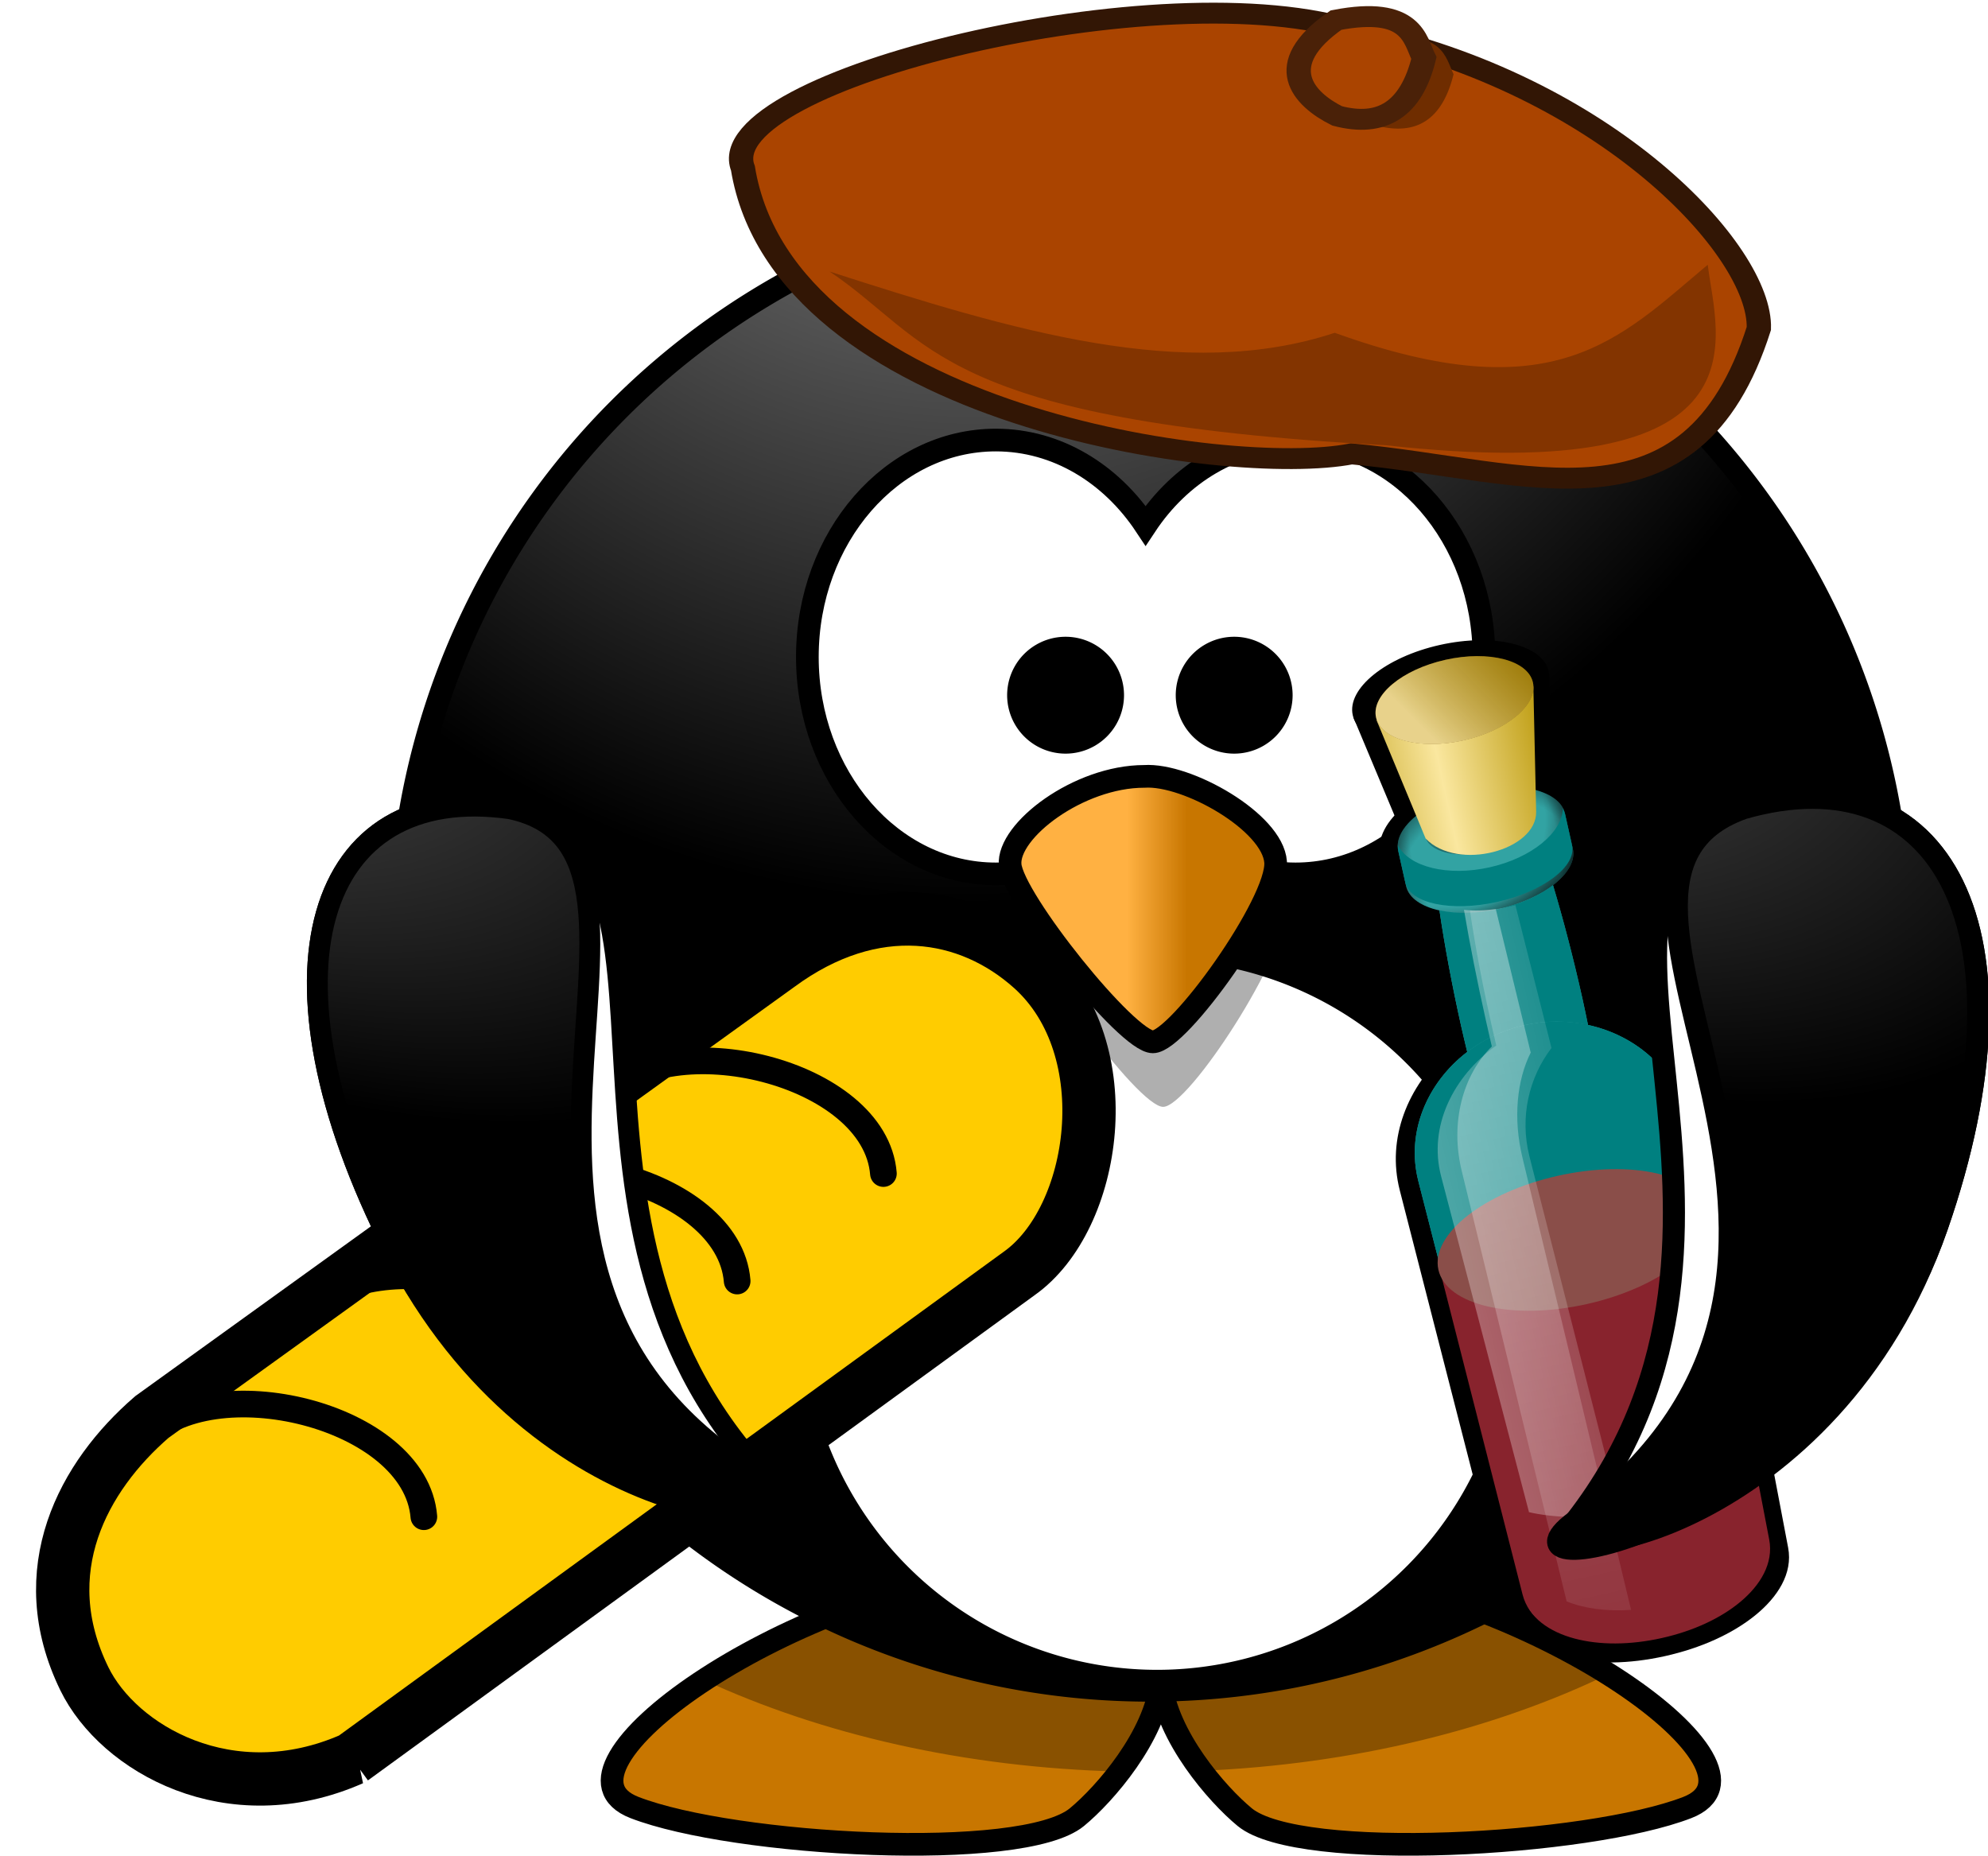 <?xml version="1.0" encoding="UTF-8"?>
<svg version="1.1" viewBox="0 0 137.133 128.01" xmlns="http://www.w3.org/2000/svg" xmlns:xlink="http://www.w3.org/1999/xlink">
 <defs>
  <filter id="w">
   <feGaussianBlur stdDeviation="2.462"/>
  </filter>
  <filter id="x" x="-.152" y="-.16" width="1.304" height="1.321">
   <feGaussianBlur stdDeviation="1.283"/>
  </filter>
  <linearGradient id="b">
   <stop stop-color="#a5a5a5" offset="0"/>
   <stop offset="1"/>
  </linearGradient>
  <linearGradient id="ae" x1="104.81" x2="108.95" gradientUnits="userSpaceOnUse">
   <stop stop-color="#ffb142" offset="0"/>
   <stop stop-color="#c87600" offset="1"/>
  </linearGradient>
  <radialGradient id="an" cx="414.68" cy="-8.88" r="123.55" gradientTransform="matrix(-1.8232e-6 .28 -.609 0 102.54 -41.049)" gradientUnits="userSpaceOnUse">
   <stop stop-color="#ffb142" offset="0"/>
   <stop stop-color="#ffb141" offset=".887"/>
   <stop stop-color="#c87600" offset="1"/>
  </radialGradient>
  <radialGradient id="af" cx="488.95" cy="582.85" r="167.56" gradientTransform="matrix(0 -.463 .415 -1.2039e-6 -147.94 242.41)" gradientUnits="userSpaceOnUse" xlink:href="#b"/>
  <radialGradient id="ah" cx="441.42" cy="734.65" r="59.255" gradientTransform="matrix(-1.617 1.61 -3.923 -3.938 4772.7 2356.6)" gradientUnits="userSpaceOnUse" xlink:href="#b"/>
  <radialGradient id="ag" cx="296.64" cy="689.45" r="59.255" gradientTransform="matrix(1.462 -1.752 -4.004 -3.341 3754.9 3020.1)" gradientUnits="userSpaceOnUse" xlink:href="#b"/>
  <radialGradient id="ai" cx="505.31" cy="340.96" r="17.922" gradientTransform="matrix(4.678,-1.254,1.066,3.978,-2624.1,-578.83)" gradientUnits="userSpaceOnUse" xlink:href="#a"/>
  <linearGradient id="a">
   <stop stop-opacity="0" offset="0"/>
   <stop stop-opacity="0" offset=".6"/>
   <stop offset="1"/>
  </linearGradient>
  <radialGradient id="aj" cx="499.62" cy="357.75" r="13.047" gradientTransform="matrix(7.013 -.556 1.711 21.589 -4040.8 -7234.9)" gradientUnits="userSpaceOnUse" xlink:href="#a"/>
  <radialGradient id="ak" cx="507.58" cy="332.63" r="17.922" gradientTransform="matrix(5.751,-1.541,1.066,3.978,-3169,-432.83)" gradientUnits="userSpaceOnUse" xlink:href="#a"/>
  <radialGradient id="al" cx="504.93" cy="332.63" r="17.922" gradientTransform="matrix(-3.5987e-6,-5.954,3.789,0,-1155.4,3130.6)" gradientUnits="userSpaceOnUse" xlink:href="#a"/>
  <radialGradient id="am" cx="508.93" cy="327.4" r="17.922" gradientTransform="matrix(2.153,-4.42,4.88,2.377,-2608.7,1574)" gradientUnits="userSpaceOnUse" xlink:href="#a"/>
  <linearGradient id="y" x1="433.47" x2="611.57" y1="377.49" y2="377.49" gradientTransform="matrix(2.527,0,0,2.652,-1369.9,-752.89)" gradientUnits="userSpaceOnUse">
   <stop stop-color="#fff" offset="0"/>
   <stop stop-color="#fff" stop-opacity="0" offset="1"/>
  </linearGradient>
  <linearGradient id="z" x1="573.28" x2="573.28" y1="-2.648" y2="541.65" gradientTransform="matrix(2.527,0,0,2.652,-1369.9,-752.89)" gradientUnits="userSpaceOnUse">
   <stop stop-color="#fff" offset="0"/>
   <stop stop-color="#fff" stop-opacity="0" offset="1"/>
  </linearGradient>
  <radialGradient id="ao" cx="506.72" cy="326.56" r="17.922" gradientTransform="matrix(0,-2.627,3.559,2.0394e-6,-1051.6,1462.1)" gradientUnits="userSpaceOnUse" xlink:href="#a"/>
  <linearGradient id="aa" x1="502.02" x2="504.57" y1="353.45" y2="323.71" gradientTransform="matrix(2.652,0,0,2.652,-1236,-752.89)" gradientUnits="userSpaceOnUse">
   <stop stop-opacity=".678" offset="0"/>
   <stop stop-opacity=".329" offset=".57"/>
   <stop stop-opacity="0" offset="1"/>
  </linearGradient>
  <radialGradient id="ap" cx="521.02" cy="324.51" r="17.922" gradientTransform="matrix(0,-2.552,3.458,1.9811e-6,-1017,1426)" gradientUnits="userSpaceOnUse" xlink:href="#a"/>
  <linearGradient id="ab" x1="150.68" x2="89.969" y1="86.085" y2="86.085" gradientUnits="userSpaceOnUse" spreadMethod="reflect">
   <stop stop-color="#fff" offset="0"/>
   <stop stop-color="#bf9e15" offset="0"/>
   <stop stop-color="#fae79f" offset="1"/>
  </linearGradient>
  <linearGradient id="ac" x1="145.78" x2="92.919" y1="30.622" y2="64.319" gradientTransform="translate(0 .063)" gradientUnits="userSpaceOnUse">
   <stop stop-color="#bf9e15" stop-opacity=".664" offset="0"/>
   <stop stop-color="#fae79f" stop-opacity=".876" offset="1"/>
  </linearGradient>
  <linearGradient id="ad" x1="659.43" x2="575.84" y1="530.43" y2="444.69" gradientTransform="matrix(2.652,0,0,2.652,-1444.2,-743.24)" gradientUnits="userSpaceOnUse">
   <stop stop-color="#fff" offset="0"/>
   <stop stop-color="#fff" stop-opacity="0" offset="1"/>
  </linearGradient>
 </defs>
 <g transform="translate(-27.87 -29.448)">
  <path d="m97.071 137.76c-15.039 1.548-32.289 13.718-25.433 16.372s26.755 3.761 30.515 0.665c1.932-1.591 5.389-5.576 5.796-9.315 0.408 3.739 3.854 7.724 5.786 9.315 3.76 3.096 23.669 1.989 30.525-0.665s-10.393-14.824-25.433-16.372c-7.744 0.746-10.53 3.349-10.879 6.334-0.349-2.985-3.135-5.587-10.879-6.334z" fill="url(#an)" fill-rule="evenodd" stroke="#000" stroke-width="1.564"/>
  <path d="m97.073 137.77c-7.382 0.76-15.289 4.079-20.624 7.575 8.08 3.737 17.959 6.04 28.668 6.304 1.372-1.806 2.602-4.019 2.834-6.158 0.231 2.119 1.432 4.313 2.786 6.109 10.533-0.446 20.207-2.861 28.081-6.666-5.316-3.344-12.893-6.434-19.988-7.165-7.744 0.746-10.53 3.349-10.879 6.334-0.349-2.985-3.135-5.587-10.879-6.334z" fill-opacity=".314" fill-rule="evenodd"/>
  <g transform="translate(.813 -1.788)" stroke="#000" stroke-linecap="round" stroke-width="1.564">
   <path d="m158.17 96.049a51.785 51.785 0 0 1 -103.57 0 51.785 51.785 0 1 1 103.57 0z" fill="url(#af)"/>
   <path d="m131.98 121.94a25.105 25.105 0 1 1 -50.209 0 25.105 25.105 0 1 1 50.209 0z" fill="#fff"/>
   <path d="m95.749 61.59c-7.173 0-13 6.704-13 14.964s5.826 14.964 13 14.964c4.216 0 7.957-2.318 10.331-5.904 2.375 3.588 6.124 5.904 10.341 5.904 7.173 0 13-6.704 13-14.964s-5.826-14.964-13-14.964c-4.217 0-7.966 2.316-10.341 5.904-2.375-3.585-6.116-5.904-10.331-5.904z" fill="#fff"/>
   <path d="m103.81 79.191a3.249 3.249 0 1 1 -6.498 0 3.249 3.249 0 1 1 6.498 0z"/>
   <path d="m115.44 79.191a3.249 3.249 0 0 1 -6.498 0 3.249 3.249 0 1 1 6.498 0z"/>
  </g>
  <g transform="translate(.813 -1.788)" fill-rule="evenodd">
   <path d="m106.7 87.4c-4.529 0-9.451 4.124-9.254 6.729s8.073 13.458 9.845 13.458 8.664-10.636 8.467-13.675-6.104-6.729-9.057-6.512z" fill-opacity=".314"/>
   <path d="m105.99 84.791c-4.529 0-9.451 3.741-9.254 6.104s8.073 12.208 9.845 12.208 8.664-9.648 8.467-12.405-6.104-6.104-9.057-5.907z" fill="url(#ae)" stroke="#000" stroke-width="1.564"/>
  </g>
  <path d="m65.065 108.79c-0.262 0.05-0.436 0.109-0.475 0.176-0.132 0.228 1.987 0.413 3.361 0.656 0.701 0.124 1.436 0.238 2.188 0.343 0.1-0.425 0.2-0.844 0.306-1.256l-2.491-0.106c-0.58-0.024-2.1 0.041-2.888 0.187zm-1.627 7.829c-0.054 0.01-0.08 0.029-0.073 0.061 0.064 0.306 2.349 1.169 3.094 1.377l2.242 0.625c0.042-0.424 0.088-0.837 0.137-1.252-0.707-0.123-1.397-0.245-2.064-0.339-1.209-0.169-2.955-0.551-3.335-0.472z" fill-opacity=".314"/>
  <g transform="matrix(.419 -.083 .097 .36 94.547 -125.53)">
   <path transform="translate(429.74 389.47)" d="m-483.31 115.64c-20.027-0.041-87.175-27.39-83.085-73.893-1.665-17.201 74.523-21.082 101.71-2.724 36.752 18.541 53.978 54.489 50.319 68.485-19.501 36.187-41.984 17.458-68.943 8.132z" fill="#a40" stroke="#321605" stroke-width="3.9"/>
   <path transform="matrix(.888 0 0 .888 -3.157 49.647)" d="m-32.942 429.21c-12.03 5.824-8.383 13.244-3.849 17.469 6.494 3.744 11.863 1.487 15.989-7.402-0.64-3.578 0.426-9.988-12.14-10.067z" fill="#6f2d00" filter="url(#x)"/>
   <path d="m-37.726 425.65c-12.03 5.824-8.383 13.244-3.849 17.469 6.494 3.744 11.863 1.487 15.989-7.402-0.64-3.578 0.426-9.988-12.14-10.067z" fill="#a40" stroke="#4a2108" stroke-width="3.9"/>
   <path transform="translate(429.74 389.47)" d="m-557.2 63.667c26.245 17.416 50.875 32.958 76.368 29.345 30.96 22.33 44.141 11.413 61.165 1.061-1.671 13.052 1.146 43.137-57.983 21.213-69.138-20.589-66.451-35.477-79.55-51.619z" fill="#833400" filter="url(#w)"/>
  </g>
 </g>
 <g transform="matrix(.121 -.027 .027 .121 86.364 46.154)">
  <path d="m104.95 226.39c-42.321 0-77.931 32.181-76.693 71.831l7.507 240.4c0.595 19.065 31.036 34.55 69.186 34.55s68.505-15.485 69.101-34.55l7.507-240.4c1.238-39.65-34.287-71.831-76.608-71.831z" fill="#008080"/>
  <g transform="matrix(1.096,0,0,1.056,-61.096,75.468)">
   <path d="m114.55 45.628c22.231 24.955 61.68 21.227 72.125-1.414l15.556-77.782-101.58-1.377 13.898 80.573z" fill-rule="evenodd"/>
   <path d="m151.54-62.324c28.146-4.5e-5 50.978 11.663 50.978 26.126 4e-5 14.463-22.832 26.266-50.978 26.266-28.146 4.48e-5 -50.978-11.803-50.978-26.266s22.832-26.126 50.978-26.126z"/>
  </g>
  <path transform="matrix(4.063,0,0,4.012,-2227.1,-1366.2)" d="m573.91 361.69c-3.601-1e-5 -6.883 0.702-9.471 1.996s-4.812 3.407-4.812 6.35v5c1e-5 2.515 1.63 4.388 3.736 5.705-0.304 4.66-0.518 9.633-0.518 14.982 0 0.845 0.023 1.616 0.041 2.404-6.318 3.537-10.773 9.923-10.539 17.42l1.875 60.094c0.114 3.64 2.901 6.398 6.447 8.178 3.546 1.78 8.148 2.781 13.24 2.781 5.092 0 9.694-1.002 13.24-2.781 3.546-1.78 6.334-4.538 6.447-8.178l1.875-60.094c0.234-7.499-4.224-13.884-10.539-17.42 0.018-0.789 0.041-1.559 0.041-2.404 3e-5 -5.41-0.214-10.449-0.523-15.15 2.043-1.307 3.742-3.067 3.742-5.537v-5c-1e-5 -2.943-2.225-5.056-4.812-6.35s-5.87-1.996-9.471-1.996z"/>
  <path d="m104.95 92.625c-26.201 0-47.567 10.683-47.567 23.784v20.054c-4.2e-5 6.85 5.845 12.995 15.165 17.32-1.445 19.905-2.237 42.007-2.237 65.383 0 5.006 0.093 9.949 0.166 14.834-25.444 11.79-43.058 36.101-42.18 64.223l7.458 240.4c0.595 19.066 31.046 34.556 69.195 34.556 38.15 0 68.517-15.491 69.113-34.556l7.458-240.4c0.878-28.13-16.751-52.437-42.18-64.223 0.072-4.885 0.166-9.828 0.166-14.834 0-23.375-0.802-45.479-2.237-65.383 0.407-0.189 0.849-0.384 1.243-0.58 8.596-4.287 13.922-10.189 13.922-16.74v-20.054c-5e-5 -13.101-21.283-23.784-47.484-23.784z" fill="#32a3a3"/>
  <path d="m104.95 226.39c-42.321 0-77.931 32.181-76.693 71.831l7.507 240.4c0.595 19.065 31.036 34.55 69.186 34.55s68.505-15.485 69.101-34.55l7.507-240.4c1.238-39.65-34.287-71.831-76.608-71.831z" fill="#008080"/>
  <path d="m29.17 348.65 5.614 186.7c0.406 13.446 10.326 23.666 22.989 30.24s29.144 10.254 47.325 10.254c18.182-5e-5 34.635-3.679 47.297-10.254 12.663-6.574 22.583-16.793 22.989-30.24l5.558-183.6c-7.191 14.118-38.21 24.756-75.311 24.756-39.771 0-72.524-12.221-76.462-27.854z" fill="#88232d"/>
  <ellipse transform="matrix(.915 0 0 .672 -354.6 86.065)" cx="502.05" cy="390.99" rx="83.439" ry="54.447" fill="#8a4e49"/>
  <path d="m104.95 92.624c-26.201 0-47.566 10.686-47.566 23.786v20.054c-6e-5 13.101 21.366 23.7 47.567 23.7s47.484-10.6 47.484-23.7v-20.054c-5e-5 -13.1-21.283-23.783-47.484-23.783zm0 3.895c17.157-5.9e-5 31.076 6.918 31.076 15.496 3e-5 8.579-13.918 15.579-31.076 15.579-17.157 0-31.076-7.001-31.076-15.579 0-8.579 13.918-15.496 31.076-15.496z" fill="url(#ai)"/>
  <path d="m72.549 153.7c-1.448 19.926-2.237 42.059-2.237 65.466 0 5.006 0.093 9.949 0.166 14.833 10.429-4.832 22.17-7.624 34.473-7.624 12.295 0 23.977 2.797 34.391 7.624 0.072-4.885 0.166-9.828 0.166-14.833-2e-5 -23.375-0.802-45.479-2.237-65.383-8.472 3.935-19.823 6.381-32.319 6.381-12.532 0-23.897-2.508-32.402-6.464z" fill="url(#aj)"/>
  <path d="m104.95 92.624c-26.201 0-47.566 10.686-47.566 23.786v20.054c-6e-5 13.101 21.366 23.7 47.567 23.7s47.484-10.6 47.484-23.7v-20.054c-5e-5 -13.1-21.283-23.783-47.484-23.783zm0 3.895c17.157-5.9e-5 31.076 6.918 31.076 15.496 3e-5 8.579-13.918 15.579-31.076 15.579-17.157 0-31.076-7.001-31.076-15.579 0-8.579 13.918-15.496 31.076-15.496z" fill="url(#ak)"/>
  <path d="m104.95 92.624c-26.201 0-47.566 10.686-47.566 23.786v20.054c-6e-5 13.101 21.366 23.7 47.567 23.7s47.484-10.6 47.484-23.7v-20.054c-5e-5 -13.1-21.283-23.783-47.484-23.783zm0 3.895c17.157-5.9e-5 31.076 6.918 31.076 15.496 3e-5 8.579-13.918 15.579-31.076 15.579-17.157 0-31.076-7.001-31.076-15.579 0-8.579 13.918-15.496 31.076-15.496z" fill="url(#al)"/>
  <path d="m104.95 92.624c-26.201 0-47.566 10.686-47.566 23.786v20.054c-6e-5 13.101 21.366 23.7 47.567 23.7s47.484-10.6 47.484-23.7v-20.054c-5e-5 -13.1-21.283-23.783-47.484-23.783zm0 3.895c17.157-5.9e-5 31.076 6.918 31.076 15.496 3e-5 8.579-13.918 15.579-31.076 15.579-17.157 0-31.076-7.001-31.076-15.579 0-8.579 13.918-15.496 31.076-15.496z" fill="url(#am)"/>
  <path d="m57.881 113.26c-0.138 0.579-0.247 1.155-0.331 1.742-0.088 0.612-0.166 1.268-0.166 1.894v17.573c-6e-5 11.975 21.366 21.664 47.567 21.664 26.201 5e-5 47.484-9.689 47.484-21.664v-17.573c0-0.626-0.078-1.282-0.166-1.894-0.084-0.587-0.194-1.163-0.331-1.742-3.223 13.115-23.029 23.179-46.987 23.179-23.967 0-43.845-10.07-47.079-23.18z" fill="#008080"/>
  <path d="m72.549 153.7c-1.448 19.926-2.237 42.059-2.237 65.466 0 5.006 0.093 9.949 0.166 14.833 10.429-4.832 22.17-7.624 34.473-7.624 12.295 0 23.977 2.797 34.391 7.624 0.072-4.885 0.166-9.828 0.166-14.833-2e-5 -23.375-0.802-45.479-2.237-65.383-8.472 3.935-19.823 6.381-32.319 6.381-12.532 0-23.897-2.508-32.402-6.464z" fill="#008080"/>
  <path d="m89.087 157.43c-1.389 18.963-2.132 39.753-2.132 61.737 2.6e-5 5.006 2.21e-4 9.949 0.079 14.833-27.632 11.79-46.761 36.1-45.808 64.223l7.029 193.17c12.261 5.867 29.448 10.318 49.441 12.43l-6.081-205.6c-0.624-22.72 9.436-43.02 25.116-56.18l-2.29-81.957c-1.37 0.066-2.784 0.083-4.186 0.083-7.649 0-14.835-0.978-21.166-2.735z" fill="url(#y)"/>
  <path d="m85.928 156.43c-0.989 19.223-1.501 40.369-1.501 62.732 3.4e-5 5.006 0.025 9.949 0.079 14.833-18.977 11.79-32.089 36.1-31.433 64.223l4.818 246.2c8.421 5.867 20.23 10.318 33.961 12.43l-4.187-258.63c-0.428-22.72 6.452-43.02 17.215-56.18l-1.58-82.206c-6.305-0.51-12.204-1.673-17.375-3.398z" fill="url(#z)"/>
  <path d="m104.95 96.519c17.157-5.9e-5 31.076 6.918 31.076 15.496 3e-5 8.579-13.918 15.579-31.076 15.579-17.157 0-31.076-7.001-31.076-15.579 0-8.579 13.918-15.496 31.076-15.496z" fill="url(#ao)"/>
  <path d="m104.95 96.519c17.157-5.9e-5 31.076 6.918 31.076 15.496 3e-5 8.579-13.918 15.579-31.076 15.579-17.157 0-31.076-7.001-31.076-15.579 0-8.579 13.918-15.496 31.076-15.496z" fill="url(#aa)"/>
  <path d="m104.95 96.519c17.157-5.9e-5 31.076 6.918 31.076 15.496 3e-5 8.579-13.918 15.579-31.076 15.579-17.157 0-31.076-7.001-31.076-15.579 0-8.579 13.918-15.496 31.076-15.496z" fill="url(#ap)"/>
  <path d="m73.76 113.06c13.3 21.893 59.075 19.863 63.276-1.241l13.64-68.238-89.238-0.723 12.318 70.201z" fill="url(#ab)" fill-rule="evenodd"/>
  <path d="m106.21 18.355c24.693-4e-5 44.723 10.232 44.723 22.921 3e-5 12.689-20.031 23.043-44.723 23.043-24.693 3.9e-5 -44.723-10.355-44.723-23.043 0-12.689 20.031-22.921 44.723-22.921z" fill="#654100"/>
  <path d="m106.21 18.418c24.693-4e-5 44.723 10.232 44.723 22.921 3e-5 12.689-20.031 23.043-44.723 23.043-24.693 3.9e-5 -44.723-10.355-44.723-23.043 0-12.689 20.031-22.921 44.723-22.921z" fill="url(#ac)"/>
  <g display="none">
   <path d="m108.85 236.02c-9.23 0-18.156 1.587-26.435 4.392 0.016 1.05-0.015 2.102 0 3.149 0.045 3.159-1.773 6.049-4.641 7.375-22.915 10.618-38.392 32.039-37.622 56.682l7.458 240.4c0.167 5.348 5.152 12.04 16.159 17.568 11.007 5.528 27.089 9.198 45.081 9.198s34.096-3.672 45.081-9.198c10.984-5.526 15.909-12.209 16.077-17.568l7.458-240.4c0.77-24.649-14.72-46.067-37.622-56.682-2.868-1.327-4.686-4.216-4.641-7.375 0.015-1.048-0.016-2.099 0-3.149-8.252-2.789-17.149-4.392-26.352-4.392z" fill="url(#ad)"/>
  </g>
 </g>
 <g transform="matrix(.793 0 0 .793 -39.749 -277.07)" stroke="#000">
  <path d="m80.766 502.39c-10.642 4.699-20.343-0.897-23.306-6.971-4.578-9.39-0.09-17.606 5.873-22.761l54.508-39.278c8.316-6.129 16.571-4.684 22.058 0.247 7.783 7.002 5.627 21.78-1.128 26.548l-58.005 42.215z" fill="#fc0" fill-rule="evenodd" stroke-width="4.637"/>
  <path d="m62.596 474.58c5.868-6.362 23.671-2.141 24.399 6.749" fill="none" stroke-linecap="round" stroke-width="2.319"/>
  <path d="m76.872 463.42c5.865-6.361 23.673-2.141 24.399 6.747" fill="none" stroke-linecap="round" stroke-width="2.319"/>
  <path d="m89.848 454.08c5.874-6.361 23.673-2.141 24.4 6.747" fill="none" stroke-linecap="round" stroke-width="2.319"/>
  <path d="m102.57 444.73c5.866-6.361 23.673-2.141 24.4 6.747" fill="none" stroke-linecap="round" stroke-width="2.319"/>
 </g>
 <g transform="matrix(.305 0 0 .305 -365.52 -52.13)" fill-rule="evenodd" stroke="#000" stroke-width="5">
  <path d="m1592.6 353.74c-48.111 17.3 14.163 94.143-37.819 161.19-9.608 12.393 57.868 2.091 81.723-66.585 23.198-66.786 1.132-107.54-43.904-94.607z" fill="#fff"/>
  <path d="m1592.6 353.74c-48.111 17.3 42.588 102.12-37.819 161.19-22.626 16.622 57.868 2.091 81.723-66.585 23.198-66.786 1.132-107.54-43.904-94.607z" fill="url(#ag)"/>
 </g>
 <g fill-rule="evenodd" stroke="#000" stroke-width="5">
  <path transform="matrix(.284 -.044 .047 .301 -363.31 8.435)" d="m1344.6 353.74c48.111 17.3-14.164 94.143 37.819 161.19 9.608 12.393-57.868 2.091-81.723-66.585-23.198-66.786-1.132-107.54 43.904-94.607z" fill="#fff"/>
  <path transform="matrix(.284 -.044 .047 .301 -363.31 8.435)" d="m1344.6 353.74c48.111 17.3-42.588 102.12 37.819 161.19 22.626 16.622-57.868 2.091-81.723-66.585-23.198-66.786-1.132-107.54 43.904-94.607z" fill="url(#ah)"/>
 </g>
</svg>
